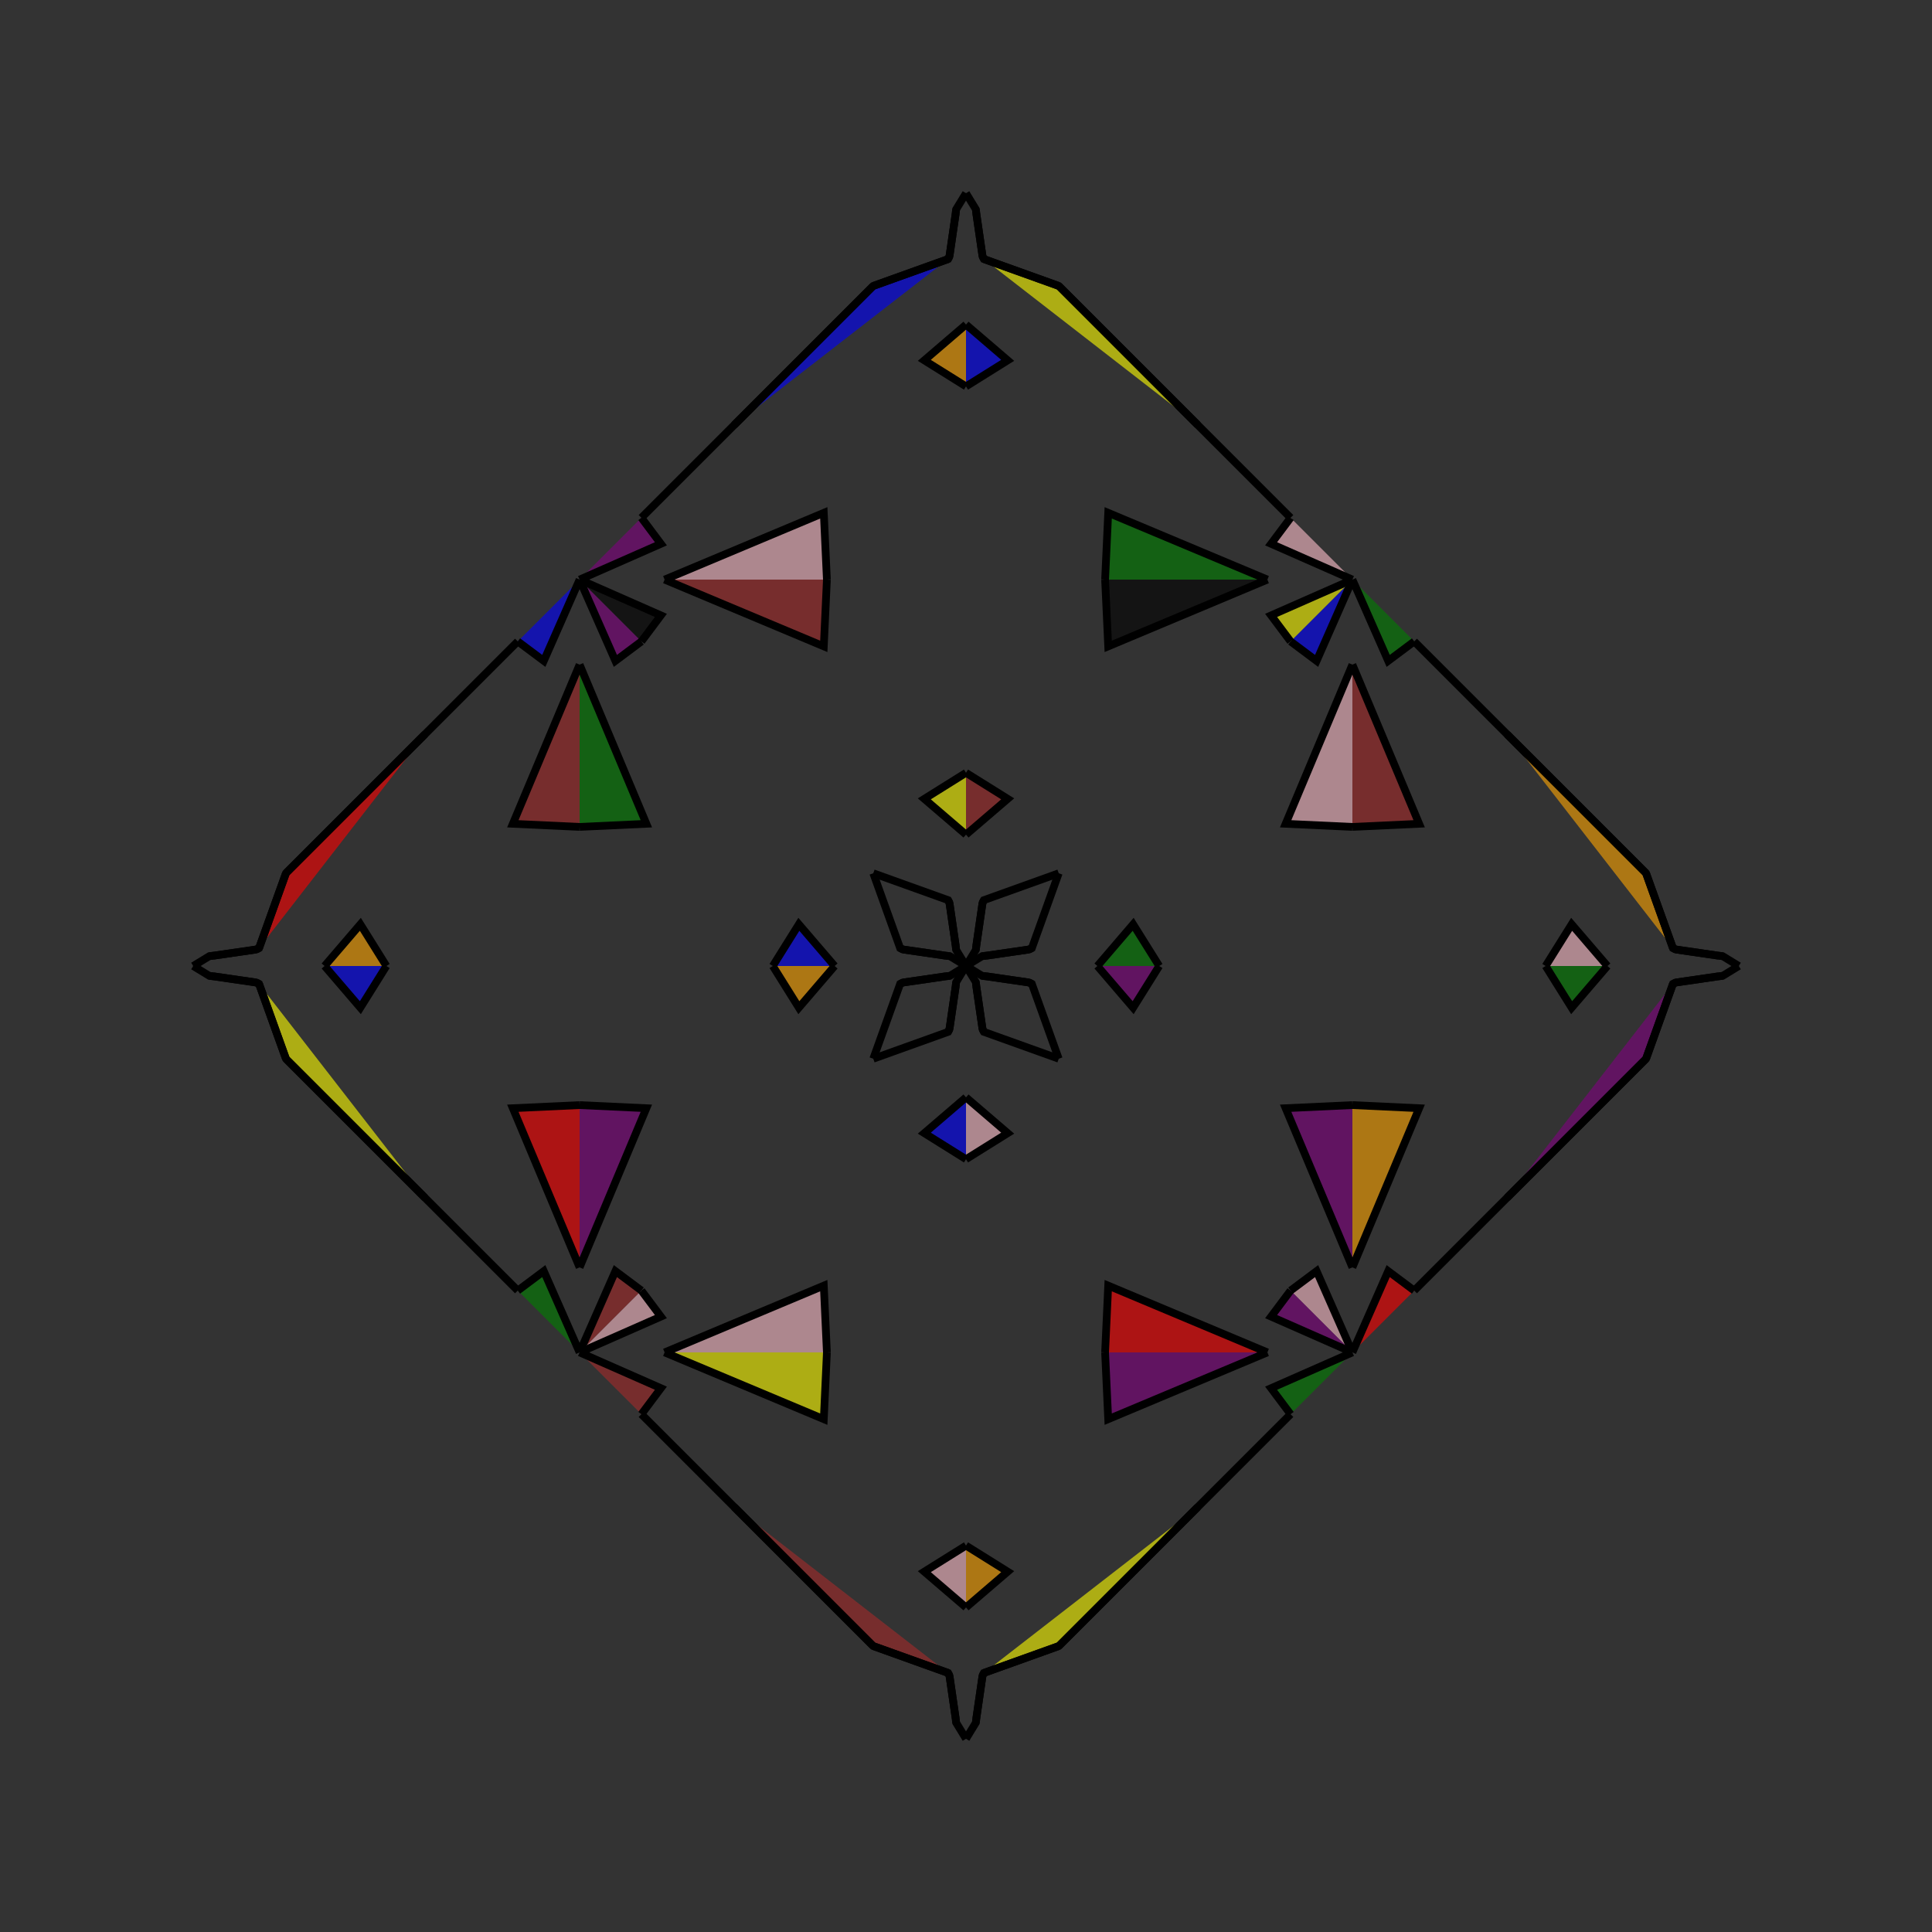 <?xml version="1.0" encoding="UTF-8"?>
<svg xmlns="http://www.w3.org/2000/svg" xmlns:xlink="http://www.w3.org/1999/xlink"
     width="250" height="250" viewBox="-125.0 -125.0 250 250">
<rect x="-125.0" y="-125.0" width="250" height="250" fill="#333333" stroke="none"/>
<defs>
</defs>
<path d="M17.0,-0.0 L21.629,-5.395 L25.0,-0.0" fill="green" fill-opacity="0.6" stroke="black" stroke-width="1" />
<path d="M17.0,-0.0 L21.629,5.395 L25.0,-0.0" fill="purple" fill-opacity="0.6" stroke="black" stroke-width="1" />
<path d="M50.0,-18.0 L41.36,-18.402 L50.0,-39.0" fill="pink" fill-opacity="0.6" stroke="black" stroke-width="1" />
<path d="M50.0,18.0 L41.36,18.402 L50.0,39.0" fill="purple" fill-opacity="0.6" stroke="black" stroke-width="1" />
<path d="M50.0,-50.0 L45.368,-39.48 L42.0,-42.0" fill="blue" fill-opacity="0.6" stroke="black" stroke-width="1" />
<path d="M50.0,50.0 L45.368,39.48 L42.0,42.0" fill="pink" fill-opacity="0.6" stroke="black" stroke-width="1" />
<path d="M42.0,58.0 L30.0,70.0 L12.0,88.0" fill="black" fill-opacity="0.6" stroke="black" stroke-width="1" />
<path d="M42.0,-58.0 L30.0,-70.0 L12.0,-88.0" fill="orange" fill-opacity="0.6" stroke="black" stroke-width="1" />
<path d="M30.0,70.0 L12.0,88.0 L2.316,91.476" fill="yellow" fill-opacity="0.6" stroke="black" stroke-width="1" />
<path d="M30.0,-70.0 L12.0,-88.0 L2.316,-91.476" fill="yellow" fill-opacity="0.6" stroke="black" stroke-width="1" />
<path d="M12.0,-12.0 L8.524,-2.316 L8.179,-2.141" fill="red" fill-opacity="0.6" stroke="black" stroke-width="1" />
<path d="M12.0,12.0 L8.524,2.316 L8.179,2.141" fill="green" fill-opacity="0.6" stroke="black" stroke-width="1" />
<path d="M8.524,-2.316 L8.179,-2.141 L2.614,-1.333" fill="green" fill-opacity="0.6" stroke="black" stroke-width="1" />
<path d="M8.524,2.316 L8.179,2.141 L2.614,1.333" fill="green" fill-opacity="0.6" stroke="black" stroke-width="1" />
<path d="M8.179,-2.141 L2.614,-1.333 L2.093,-1.278" fill="brown" fill-opacity="0.6" stroke="black" stroke-width="1" />
<path d="M8.179,2.141 L2.614,1.333 L2.093,1.278" fill="blue" fill-opacity="0.6" stroke="black" stroke-width="1" />
<path d="M2.614,-1.333 L2.093,-1.278 L0.0,-0.0" fill="red" fill-opacity="0.6" stroke="black" stroke-width="1" />
<path d="M2.614,1.333 L2.093,1.278 L0.0,-0.0" fill="purple" fill-opacity="0.6" stroke="black" stroke-width="1" />
<path d="M-17.0,-0.0 L-21.629,-5.395 L-25.0,-0.0" fill="blue" fill-opacity="0.6" stroke="black" stroke-width="1" />
<path d="M-17.0,-0.0 L-21.629,5.395 L-25.0,-0.0" fill="orange" fill-opacity="0.6" stroke="black" stroke-width="1" />
<path d="M-50.0,-18.0 L-41.36,-18.402 L-50.0,-39.0" fill="green" fill-opacity="0.6" stroke="black" stroke-width="1" />
<path d="M-50.0,18.0 L-41.36,18.402 L-50.0,39.0" fill="purple" fill-opacity="0.6" stroke="black" stroke-width="1" />
<path d="M-50.0,-50.0 L-45.368,-39.48 L-42.0,-42.0" fill="purple" fill-opacity="0.6" stroke="black" stroke-width="1" />
<path d="M-50.0,50.0 L-45.368,39.48 L-42.0,42.0" fill="brown" fill-opacity="0.6" stroke="black" stroke-width="1" />
<path d="M-42.0,58.0 L-30.0,70.0 L-12.0,88.0" fill="yellow" fill-opacity="0.6" stroke="black" stroke-width="1" />
<path d="M-42.0,-58.0 L-30.0,-70.0 L-12.0,-88.0" fill="pink" fill-opacity="0.6" stroke="black" stroke-width="1" />
<path d="M-30.0,70.0 L-12.0,88.0 L-2.316,91.476" fill="brown" fill-opacity="0.6" stroke="black" stroke-width="1" />
<path d="M-30.0,-70.0 L-12.0,-88.0 L-2.316,-91.476" fill="blue" fill-opacity="0.6" stroke="black" stroke-width="1" />
<path d="M-12.0,-12.0 L-8.524,-2.316 L-8.179,-2.141" fill="orange" fill-opacity="0.6" stroke="black" stroke-width="1" />
<path d="M-12.0,12.0 L-8.524,2.316 L-8.179,2.141" fill="green" fill-opacity="0.6" stroke="black" stroke-width="1" />
<path d="M-8.524,-2.316 L-8.179,-2.141 L-2.614,-1.333" fill="red" fill-opacity="0.6" stroke="black" stroke-width="1" />
<path d="M-8.524,2.316 L-8.179,2.141 L-2.614,1.333" fill="yellow" fill-opacity="0.6" stroke="black" stroke-width="1" />
<path d="M-8.179,-2.141 L-2.614,-1.333 L-2.093,-1.278" fill="yellow" fill-opacity="0.6" stroke="black" stroke-width="1" />
<path d="M-8.179,2.141 L-2.614,1.333 L-2.093,1.278" fill="pink" fill-opacity="0.6" stroke="black" stroke-width="1" />
<path d="M-2.614,-1.333 L-2.093,-1.278 L0.0,-0.0" fill="blue" fill-opacity="0.6" stroke="black" stroke-width="1" />
<path d="M-2.614,1.333 L-2.093,1.278 L0.0,-0.0" fill="green" fill-opacity="0.6" stroke="black" stroke-width="1" />
<path d="M83.0,-0.0 L78.371,5.395 L75.0,-0.0" fill="green" fill-opacity="0.6" stroke="black" stroke-width="1" />
<path d="M83.0,-0.0 L78.371,-5.395 L75.0,-0.0" fill="pink" fill-opacity="0.6" stroke="black" stroke-width="1" />
<path d="M50.0,18.0 L58.64,18.402 L50.0,39.0" fill="orange" fill-opacity="0.6" stroke="black" stroke-width="1" />
<path d="M50.0,-18.0 L58.64,-18.402 L50.0,-39.0" fill="brown" fill-opacity="0.6" stroke="black" stroke-width="1" />
<path d="M50.0,50.0 L54.632,39.48 L58.0,42.0" fill="red" fill-opacity="0.6" stroke="black" stroke-width="1" />
<path d="M50.0,-50.0 L54.632,-39.48 L58.0,-42.0" fill="green" fill-opacity="0.6" stroke="black" stroke-width="1" />
<path d="M58.0,42.0 L70.0,30.0 L88.0,12.0" fill="red" fill-opacity="0.6" stroke="black" stroke-width="1" />
<path d="M58.0,-42.0 L70.0,-30.0 L88.0,-12.0" fill="pink" fill-opacity="0.6" stroke="black" stroke-width="1" />
<path d="M70.0,30.0 L88.0,12.0 L91.476,2.316" fill="purple" fill-opacity="0.6" stroke="black" stroke-width="1" />
<path d="M70.0,-30.0 L88.0,-12.0 L91.476,-2.316" fill="orange" fill-opacity="0.6" stroke="black" stroke-width="1" />
<path d="M88.0,12.0 L91.476,2.316 L91.821,2.141" fill="green" fill-opacity="0.6" stroke="black" stroke-width="1" />
<path d="M88.0,-12.0 L91.476,-2.316 L91.821,-2.141" fill="blue" fill-opacity="0.6" stroke="black" stroke-width="1" />
<path d="M91.476,2.316 L91.821,2.141 L97.386,1.333" fill="brown" fill-opacity="0.6" stroke="black" stroke-width="1" />
<path d="M91.476,-2.316 L91.821,-2.141 L97.386,-1.333" fill="green" fill-opacity="0.6" stroke="black" stroke-width="1" />
<path d="M91.821,2.141 L97.386,1.333 L97.907,1.278" fill="blue" fill-opacity="0.6" stroke="black" stroke-width="1" />
<path d="M91.821,-2.141 L97.386,-1.333 L97.907,-1.278" fill="pink" fill-opacity="0.6" stroke="black" stroke-width="1" />
<path d="M97.386,1.333 L97.907,1.278 L100.0,-0.0" fill="yellow" fill-opacity="0.6" stroke="black" stroke-width="1" />
<path d="M97.386,-1.333 L97.907,-1.278 L100.0,-0.0" fill="black" fill-opacity="0.6" stroke="black" stroke-width="1" />
<path d="M0.0,-17.0 L5.395,-21.629 L0.0,-25.0" fill="brown" fill-opacity="0.6" stroke="black" stroke-width="1" />
<path d="M0.0,17.0 L5.395,21.629 L0.0,25.0" fill="pink" fill-opacity="0.6" stroke="black" stroke-width="1" />
<path d="M0.0,83.0 L5.395,78.371 L0.0,75.0" fill="orange" fill-opacity="0.6" stroke="black" stroke-width="1" />
<path d="M0.0,-83.0 L5.395,-78.371 L0.0,-75.0" fill="blue" fill-opacity="0.6" stroke="black" stroke-width="1" />
<path d="M18.0,-50.0 L18.402,-41.36 L39.0,-50.0" fill="black" fill-opacity="0.6" stroke="black" stroke-width="1" />
<path d="M18.0,50.0 L18.402,41.36 L39.0,50.0" fill="red" fill-opacity="0.6" stroke="black" stroke-width="1" />
<path d="M18.0,50.0 L18.402,58.64 L39.0,50.0" fill="purple" fill-opacity="0.6" stroke="black" stroke-width="1" />
<path d="M18.0,-50.0 L18.402,-58.64 L39.0,-50.0" fill="green" fill-opacity="0.6" stroke="black" stroke-width="1" />
<path d="M50.0,-50.0 L39.48,-45.368 L42.0,-42.0" fill="yellow" fill-opacity="0.6" stroke="black" stroke-width="1" />
<path d="M50.0,50.0 L39.48,45.368 L42.0,42.0" fill="purple" fill-opacity="0.6" stroke="black" stroke-width="1" />
<path d="M50.0,50.0 L39.48,54.632 L42.0,58.0" fill="green" fill-opacity="0.6" stroke="black" stroke-width="1" />
<path d="M50.0,-50.0 L39.48,-54.632 L42.0,-58.0" fill="pink" fill-opacity="0.6" stroke="black" stroke-width="1" />
<path d="M12.0,-12.0 L2.316,-8.524 L2.141,-8.179" fill="brown" fill-opacity="0.6" stroke="black" stroke-width="1" />
<path d="M12.0,12.0 L2.316,8.524 L2.141,8.179" fill="blue" fill-opacity="0.6" stroke="black" stroke-width="1" />
<path d="M12.0,88.0 L2.316,91.476 L2.141,91.821" fill="blue" fill-opacity="0.6" stroke="black" stroke-width="1" />
<path d="M12.0,-88.0 L2.316,-91.476 L2.141,-91.821" fill="pink" fill-opacity="0.6" stroke="black" stroke-width="1" />
<path d="M2.316,-8.524 L2.141,-8.179 L1.333,-2.614" fill="purple" fill-opacity="0.6" stroke="black" stroke-width="1" />
<path d="M2.316,8.524 L2.141,8.179 L1.333,2.614" fill="brown" fill-opacity="0.6" stroke="black" stroke-width="1" />
<path d="M2.316,91.476 L2.141,91.821 L1.333,97.386" fill="black" fill-opacity="0.6" stroke="black" stroke-width="1" />
<path d="M2.316,-91.476 L2.141,-91.821 L1.333,-97.386" fill="orange" fill-opacity="0.6" stroke="black" stroke-width="1" />
<path d="M2.141,-8.179 L1.333,-2.614 L1.278,-2.093" fill="orange" fill-opacity="0.6" stroke="black" stroke-width="1" />
<path d="M2.141,8.179 L1.333,2.614 L1.278,2.093" fill="yellow" fill-opacity="0.6" stroke="black" stroke-width="1" />
<path d="M2.141,91.821 L1.333,97.386 L1.278,97.907" fill="purple" fill-opacity="0.6" stroke="black" stroke-width="1" />
<path d="M2.141,-91.821 L1.333,-97.386 L1.278,-97.907" fill="green" fill-opacity="0.6" stroke="black" stroke-width="1" />
<path d="M1.333,-2.614 L1.278,-2.093 L0.0,-0.0" fill="green" fill-opacity="0.6" stroke="black" stroke-width="1" />
<path d="M1.333,2.614 L1.278,2.093 L0.0,-0.0" fill="black" fill-opacity="0.6" stroke="black" stroke-width="1" />
<path d="M1.333,97.386 L1.278,97.907 L0.0,100.0" fill="yellow" fill-opacity="0.6" stroke="black" stroke-width="1" />
<path d="M1.333,-97.386 L1.278,-97.907 L0.0,-100.0" fill="blue" fill-opacity="0.6" stroke="black" stroke-width="1" />
<path d="M0.0,83.0 L-5.395,78.371 L0.0,75.0" fill="pink" fill-opacity="0.6" stroke="black" stroke-width="1" />
<path d="M0.0,-17.0 L-5.395,-21.629 L0.0,-25.0" fill="yellow" fill-opacity="0.6" stroke="black" stroke-width="1" />
<path d="M0.0,17.0 L-5.395,21.629 L0.0,25.0" fill="blue" fill-opacity="0.6" stroke="black" stroke-width="1" />
<path d="M0.0,-83.0 L-5.395,-78.371 L0.0,-75.0" fill="orange" fill-opacity="0.6" stroke="black" stroke-width="1" />
<path d="M-18.0,50.0 L-18.402,58.64 L-39.0,50.0" fill="yellow" fill-opacity="0.6" stroke="black" stroke-width="1" />
<path d="M-18.0,-50.0 L-18.402,-41.36 L-39.0,-50.0" fill="brown" fill-opacity="0.6" stroke="black" stroke-width="1" />
<path d="M-18.0,50.0 L-18.402,41.36 L-39.0,50.0" fill="pink" fill-opacity="0.6" stroke="black" stroke-width="1" />
<path d="M-18.0,-50.0 L-18.402,-58.64 L-39.0,-50.0" fill="pink" fill-opacity="0.6" stroke="black" stroke-width="1" />
<path d="M-50.0,50.0 L-39.48,54.632 L-42.0,58.0" fill="brown" fill-opacity="0.6" stroke="black" stroke-width="1" />
<path d="M-50.0,-50.0 L-39.48,-45.368 L-42.0,-42.0" fill="black" fill-opacity="0.6" stroke="black" stroke-width="1" />
<path d="M-50.0,50.0 L-39.48,45.368 L-42.0,42.0" fill="pink" fill-opacity="0.6" stroke="black" stroke-width="1" />
<path d="M-50.0,-50.0 L-39.48,-54.632 L-42.0,-58.0" fill="purple" fill-opacity="0.6" stroke="black" stroke-width="1" />
<path d="M-12.0,88.0 L-2.316,91.476 L-2.141,91.821" fill="black" fill-opacity="0.6" stroke="black" stroke-width="1" />
<path d="M-12.0,-12.0 L-2.316,-8.524 L-2.141,-8.179" fill="yellow" fill-opacity="0.6" stroke="black" stroke-width="1" />
<path d="M-12.0,12.0 L-2.316,8.524 L-2.141,8.179" fill="yellow" fill-opacity="0.6" stroke="black" stroke-width="1" />
<path d="M-12.0,-88.0 L-2.316,-91.476 L-2.141,-91.821" fill="blue" fill-opacity="0.6" stroke="black" stroke-width="1" />
<path d="M-2.316,91.476 L-2.141,91.821 L-1.333,97.386" fill="pink" fill-opacity="0.6" stroke="black" stroke-width="1" />
<path d="M-2.316,-8.524 L-2.141,-8.179 L-1.333,-2.614" fill="green" fill-opacity="0.6" stroke="black" stroke-width="1" />
<path d="M-2.316,8.524 L-2.141,8.179 L-1.333,2.614" fill="purple" fill-opacity="0.6" stroke="black" stroke-width="1" />
<path d="M-2.316,-91.476 L-2.141,-91.821 L-1.333,-97.386" fill="orange" fill-opacity="0.6" stroke="black" stroke-width="1" />
<path d="M-2.141,91.821 L-1.333,97.386 L-1.278,97.907" fill="blue" fill-opacity="0.6" stroke="black" stroke-width="1" />
<path d="M-2.141,-8.179 L-1.333,-2.614 L-1.278,-2.093" fill="yellow" fill-opacity="0.6" stroke="black" stroke-width="1" />
<path d="M-2.141,8.179 L-1.333,2.614 L-1.278,2.093" fill="purple" fill-opacity="0.6" stroke="black" stroke-width="1" />
<path d="M-2.141,-91.821 L-1.333,-97.386 L-1.278,-97.907" fill="purple" fill-opacity="0.6" stroke="black" stroke-width="1" />
<path d="M-1.333,97.386 L-1.278,97.907 L0.0,100.0" fill="black" fill-opacity="0.6" stroke="black" stroke-width="1" />
<path d="M-1.333,-2.614 L-1.278,-2.093 L0.0,-0.0" fill="red" fill-opacity="0.6" stroke="black" stroke-width="1" />
<path d="M-1.333,2.614 L-1.278,2.093 L0.0,-0.0" fill="brown" fill-opacity="0.6" stroke="black" stroke-width="1" />
<path d="M-1.333,-97.386 L-1.278,-97.907 L0.0,-100.0" fill="yellow" fill-opacity="0.6" stroke="black" stroke-width="1" />
<path d="M-83.0,-0.0 L-78.371,-5.395 L-75.0,-0.0" fill="orange" fill-opacity="0.6" stroke="black" stroke-width="1" />
<path d="M-83.0,-0.0 L-78.371,5.395 L-75.0,-0.0" fill="blue" fill-opacity="0.6" stroke="black" stroke-width="1" />
<path d="M-50.0,-18.0 L-58.64,-18.402 L-50.0,-39.0" fill="brown" fill-opacity="0.6" stroke="black" stroke-width="1" />
<path d="M-50.0,18.0 L-58.64,18.402 L-50.0,39.0" fill="red" fill-opacity="0.6" stroke="black" stroke-width="1" />
<path d="M-50.0,-50.0 L-54.632,-39.48 L-58.0,-42.0" fill="blue" fill-opacity="0.6" stroke="black" stroke-width="1" />
<path d="M-50.0,50.0 L-54.632,39.48 L-58.0,42.0" fill="green" fill-opacity="0.6" stroke="black" stroke-width="1" />
<path d="M-58.0,-42.0 L-70.0,-30.0 L-88.0,-12.0" fill="red" fill-opacity="0.6" stroke="black" stroke-width="1" />
<path d="M-58.0,42.0 L-70.0,30.0 L-88.0,12.0" fill="purple" fill-opacity="0.6" stroke="black" stroke-width="1" />
<path d="M-70.0,-30.0 L-88.0,-12.0 L-91.476,-2.316" fill="red" fill-opacity="0.6" stroke="black" stroke-width="1" />
<path d="M-70.0,30.0 L-88.0,12.0 L-91.476,2.316" fill="yellow" fill-opacity="0.6" stroke="black" stroke-width="1" />
<path d="M-88.0,-12.0 L-91.476,-2.316 L-91.821,-2.141" fill="pink" fill-opacity="0.6" stroke="black" stroke-width="1" />
<path d="M-88.0,12.0 L-91.476,2.316 L-91.821,2.141" fill="red" fill-opacity="0.6" stroke="black" stroke-width="1" />
<path d="M-91.476,-2.316 L-91.821,-2.141 L-97.386,-1.333" fill="blue" fill-opacity="0.6" stroke="black" stroke-width="1" />
<path d="M-91.476,2.316 L-91.821,2.141 L-97.386,1.333" fill="black" fill-opacity="0.6" stroke="black" stroke-width="1" />
<path d="M-91.821,-2.141 L-97.386,-1.333 L-97.907,-1.278" fill="orange" fill-opacity="0.6" stroke="black" stroke-width="1" />
<path d="M-91.821,2.141 L-97.386,1.333 L-97.907,1.278" fill="red" fill-opacity="0.6" stroke="black" stroke-width="1" />
<path d="M-97.386,-1.333 L-97.907,-1.278 L-100.0,-0.0" fill="black" fill-opacity="0.6" stroke="black" stroke-width="1" />
<path d="M-97.386,1.333 L-97.907,1.278 L-100.0,-0.0" fill="yellow" fill-opacity="0.6" stroke="black" stroke-width="1" />
</svg>